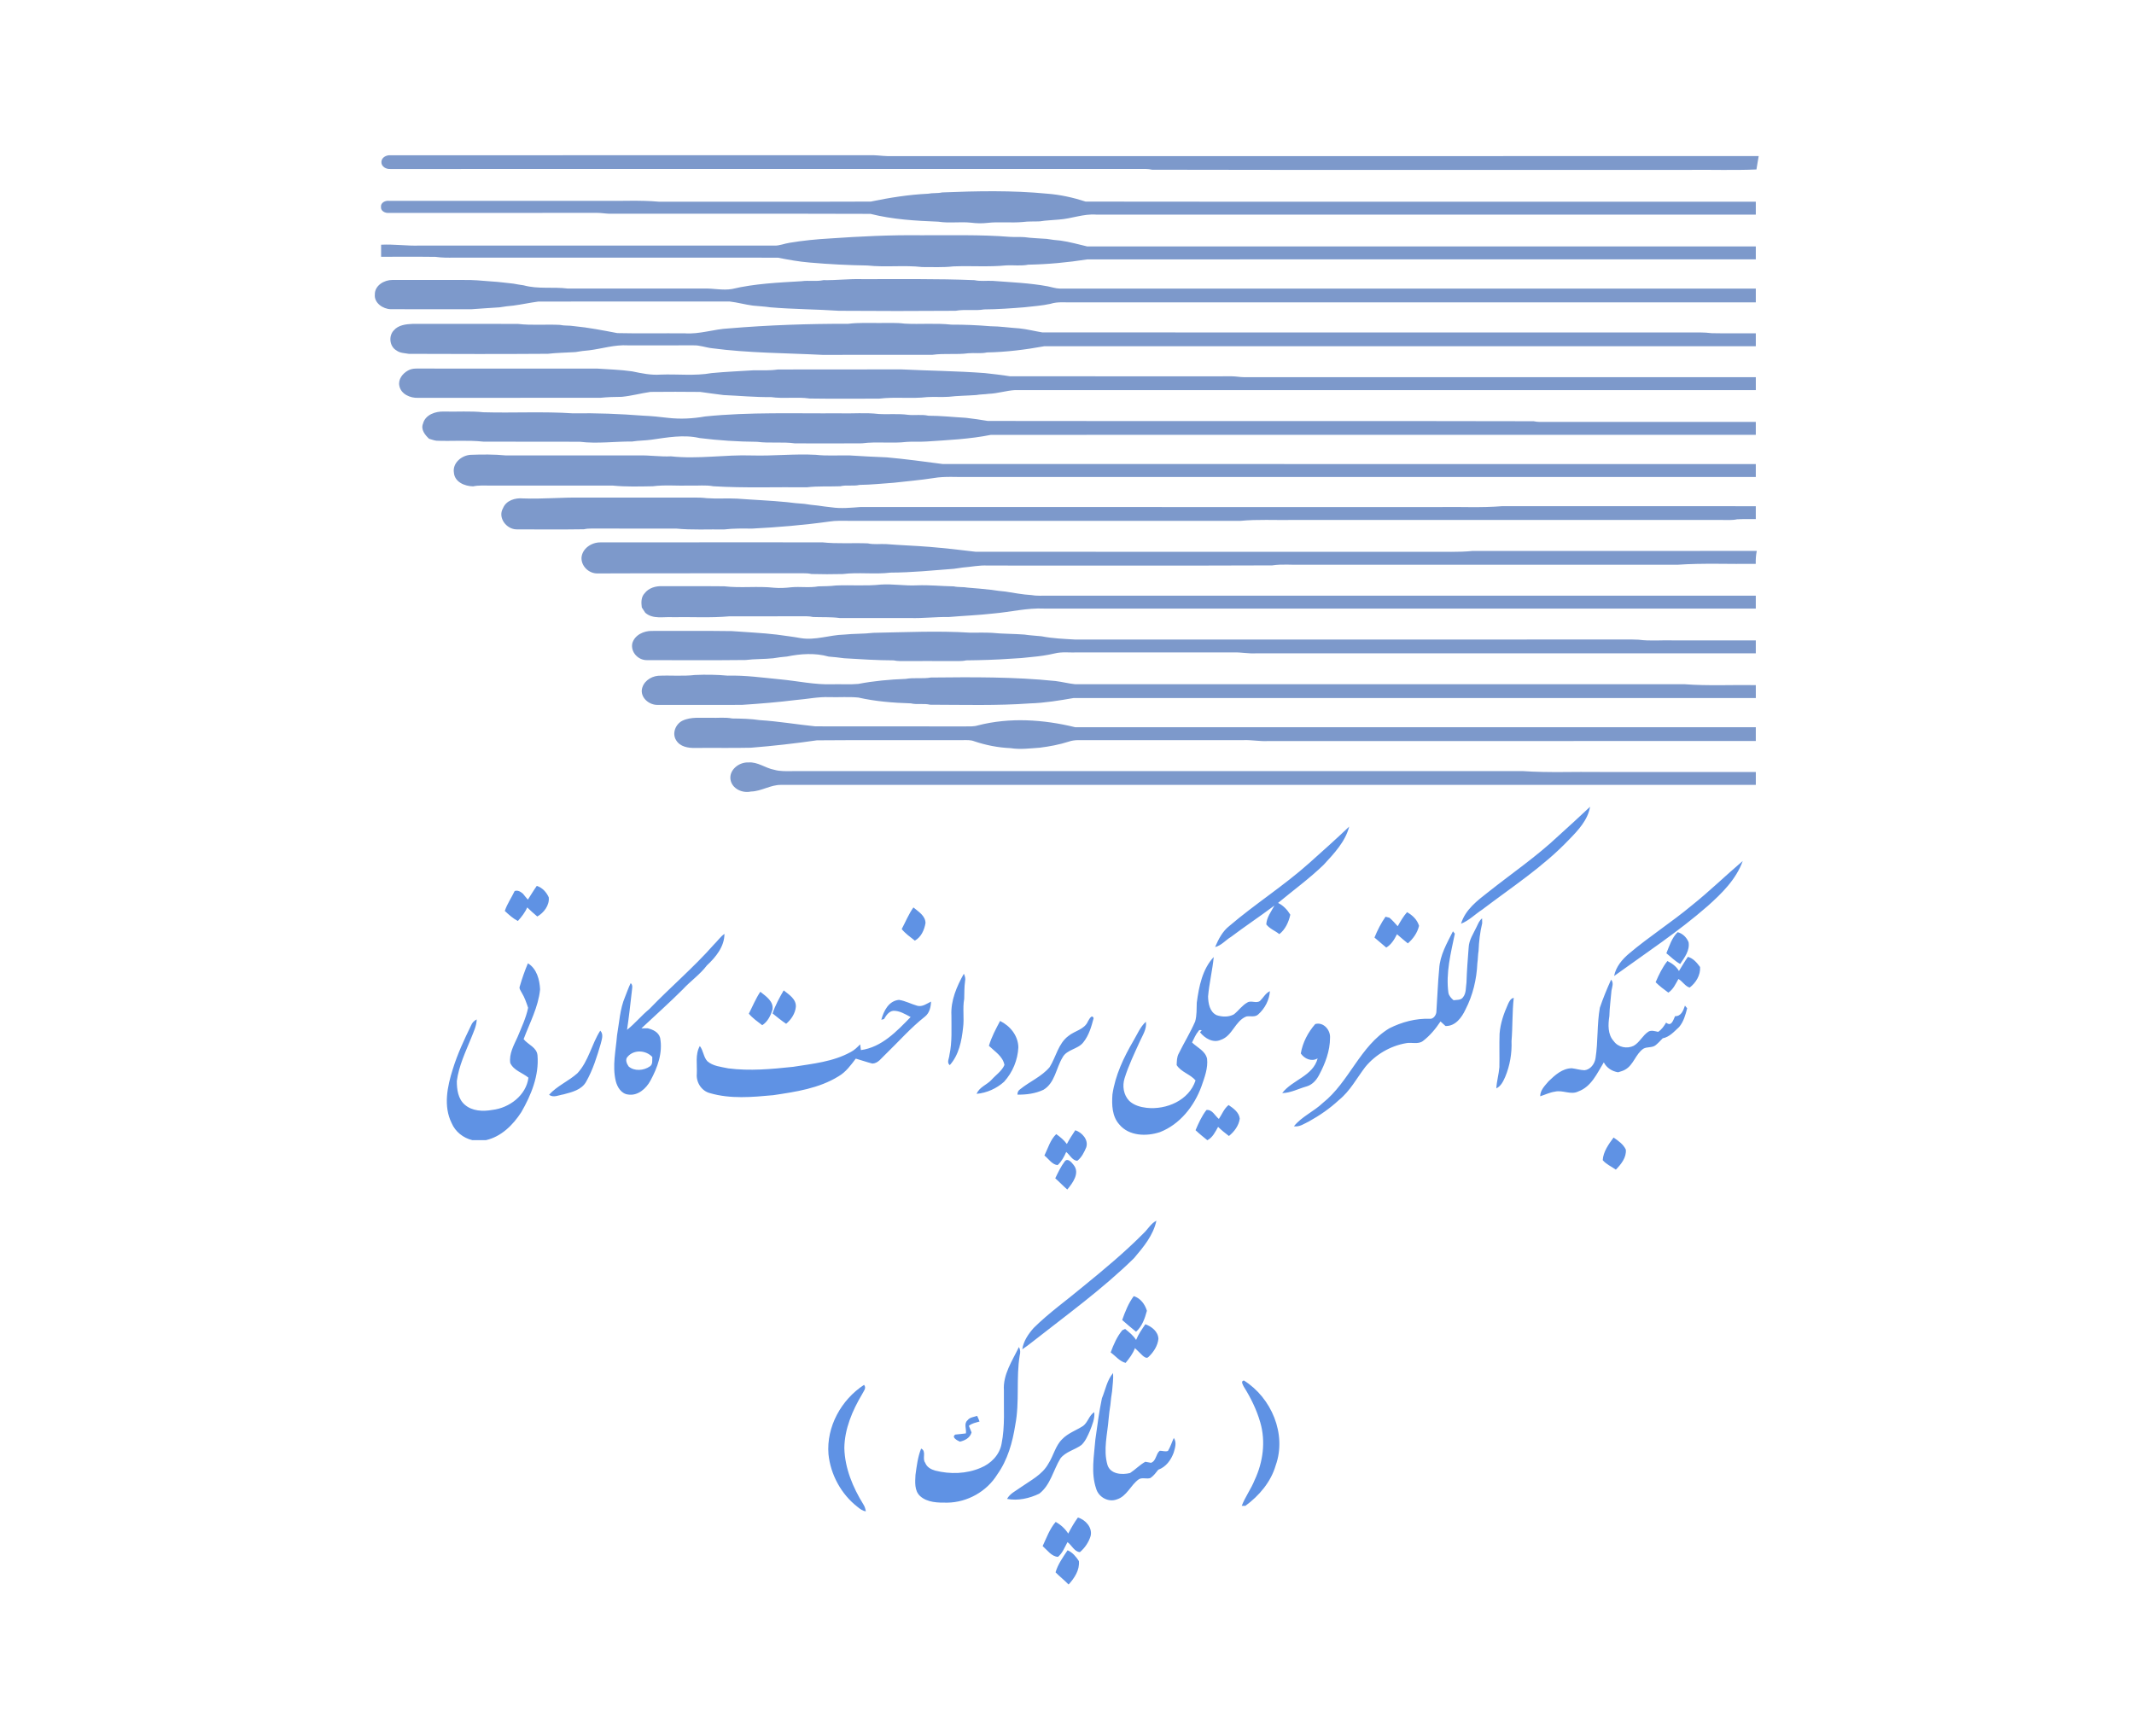 <?xml version="1.0" encoding="UTF-8" standalone="no"?>
<!-- Created with Inkscape (http://www.inkscape.org/) -->

<svg
   version="1.1"
   id="svg2"
   width="1653.333"
   height="1345.333"
   viewBox="0 0 1653.333 1345.333"
   sodipodi:docname="Shaparak-logo.eps"
   xmlns:inkscape="http://www.inkscape.org/namespaces/inkscape"
   xmlns:sodipodi="http://sodipodi.sourceforge.net/DTD/sodipodi-0.dtd"
   xmlns="http://www.w3.org/2000/svg"
   xmlns:svg="http://www.w3.org/2000/svg">
  <defs
     id="defs6" />
  <sodipodi:namedview
     id="namedview4"
     pagecolor="#ffffff"
     bordercolor="#000000"
     borderopacity="0.25"
     inkscape:showpageshadow="2"
     inkscape:pageopacity="0.0"
     inkscape:pagecheckerboard="0"
     inkscape:deskcolor="#d1d1d1" />
  <g
     id="g8"
     inkscape:groupmode="layer"
     inkscape:label="ink_ext_XXXXXX"
     transform="matrix(1.333,0,0,-1.333,0,1345.333)">
    <g
       id="g10"
       transform="scale(0.1)">
      <path
         d="m 2216.7,9150.2 c -0.1,26.8 28.5,41.6 52.4,39.8 927.1,0.1 1854.2,-0.2 2781.3,0.2 36.7,1.8 73.2,-4.3 109.9,-5.3 1687.2,0.4 3374.3,-0.1 5061.5,0.3 -4,-26.1 -9.4,-51.8 -13.1,-77.8 -132.7,-5.7 -265.7,-0.8 -398.4,-2.4 -1038.1,0.6 -2076.1,-1.4 -3114.1,1 -12.1,2.6 -24.2,4 -36.3,4.1 -1463.4,-0.3 -2926.7,0 -4390.1,-0.1 -24.2,-2 -53.5,12.9 -53.1,40.2 M 5476,8974 c 203.1,8.3 407.4,12.4 610.1,-7.3 76.3,-5.8 151.2,-22.4 223.8,-46 1298.3,-1.7 2596.8,-0.2 3895.1,-0.7 0,-25 -0.1,-50 0,-75 -1278.2,-0.1 -2556.4,-0.1 -3834.6,0.1 -73.7,5.4 -143.3,-24.2 -216.4,-28.9 -36.7,-3.7 -73.8,-4.3 -110.1,-10.3 -33.2,-1.7 -66.6,0.7 -99.6,-3.9 -68.6,-6.3 -137.7,2.8 -206.2,-5.2 -31.4,-3.6 -63.1,-2.7 -94.4,1.3 -63.1,6.7 -127.1,-4.2 -189.8,5.8 -132.2,5.1 -265.7,12.9 -394.5,45.4 -506.5,1.8 -1013.1,0 -1519.7,0.9 -23.2,0.9 -46.2,5 -69.5,4.9 -403.2,-0.4 -806.5,0.1 -1209.8,-0.3 -21.1,-1.8 -47.8,9.9 -46.1,34.7 -2.4,25.1 24.5,37.6 45.9,35.6 413.1,-0.2 826.3,0 1239.5,-0.1 109.9,-2 220.2,4.9 329.8,-4.9 410.4,0.3 820.9,-1 1231.4,0.6 109.7,22.8 220.9,40.5 333.1,45.7 27,5.5 55,1.4 82,7.6 m -652.1,-267.6 c 175.2,12.1 350.7,20.7 526.5,18.6 173,-1 346.3,4.6 518.7,-9.3 28.2,-1.6 56.6,0.1 84.9,-1.7 43,-6.1 86.6,-6.6 130,-10.1 26.4,-4.6 53.2,-7.8 80,-9.9 52.5,-7.2 103.6,-22.1 154.8,-33.9 1295.4,-0.3 2590.8,0 3886.2,-0.1 0,-25 -0.1,-50 0,-75 -1295.3,-0.3 -2590.6,0.4 -3885.9,-0.4 C 6205.7,8567 6091,8556 5976.2,8554 c -41.7,-8.4 -84.5,-2 -126.7,-4 -102.7,-10.4 -206.1,-1.7 -309,-6 -59.9,-7 -120.3,-3.3 -180.4,-3.8 -105.7,12 -212.5,-2.4 -318.1,9 -112.1,1.8 -224.1,7.3 -335.9,17.2 -62.4,5.1 -124,16.3 -185.1,28.3 -626.9,0.6 -1253.8,0.1 -1880.7,0.3 -36.6,-0.8 -73.2,-0.5 -109.5,4.4 -105.2,1.5 -210.6,0.1 -315.8,0.6 -0.1,23.3 -0.1,46.7 0,70 75.2,3.9 149.9,-7.7 225.1,-4.9 686.7,-0.1 1373.4,0.1 2060.1,-0.2 30.5,-1.2 58.7,11.9 88.5,16.3 77.8,13 156.5,20.8 235.2,25.2 M 2178.6,8381.3 c -0.5,52.3 55.1,84.2 102,83.9 136.3,-0.2 272.7,-0.2 409.1,-0.1 55.6,1.3 111,-3.9 166.3,-8.5 42.8,-2.3 85.2,-8.6 127.9,-12.8 20,-3.7 40.1,-7.2 60.3,-10 83.8,-23 170.7,-7.7 255.9,-18.6 263.3,-0.2 526.6,-0.3 789.9,0 55,2.2 109.9,-12 164.7,-2.6 132.3,31.5 268.8,37.3 404,45.3 42.2,6 85.4,-2.9 127.3,6.2 74.7,-1.4 149,8.1 223.8,5.9 218.1,-0.6 436.4,3 654.2,-6 34.7,-7.8 70.5,-2.2 105.7,-4.1 106.9,-8.3 214.5,-12.1 320.2,-31.8 23.2,-4.4 45.9,-12.7 69.8,-13 1348.5,-0.1 2696.9,0 4045.3,-0.1 0,-26.7 0,-53.3 0,-80 -1321.7,-0.1 -2643.3,0 -3965,-0.1 -45.1,-1.5 -91.5,5.7 -135.1,-8.6 -49.7,-11 -100.7,-13.9 -151,-19.9 -77.8,-6.2 -155.6,-12 -233.5,-12.4 -55.2,-9.3 -111.5,1.9 -166.4,-8 -225.9,-1.7 -452,-1.7 -677.9,0 -133,9 -266.9,8.8 -400,20.3 -33.3,4.9 -66.9,6.4 -100.2,9.8 -45.3,5.9 -89.5,18.7 -134.7,23.8 -370.9,0 -741.9,0.5 -1112.8,-0.3 -48.3,-6.5 -96.1,-16.9 -144.5,-23.4 -26.7,-2.4 -53.4,-5.4 -79.9,-10.1 -54.5,-3 -108.8,-7.6 -163.3,-11.1 -156.4,0.1 -312.9,-0.4 -469.3,0.2 -45.3,0.7 -98,36.5 -92.8,86.1 m 2752,-170.9 c 59.6,7.6 119.8,3.9 179.8,4.6 49.2,-0.7 98.7,2.8 147.7,-3.7 90.4,-4.9 181.2,4 271.3,-5.8 75.7,0.2 151.5,-3 226.7,-9.3 56.2,-0.2 111.9,-9 167.9,-12.4 45.4,-4.7 89.6,-16.2 134.4,-23.5 1250.4,-0.7 2500.8,-0.1 3751.1,-0.3 46.5,0 93.2,1.7 139.6,-4.2 85.3,-1.9 170.6,-0.1 255.9,-0.8 -0.1,-25 0,-50 0,-75 -1378.5,-0.1 -2757,0.2 -4135.5,-0.1 -109.8,-20 -221.5,-34 -333.4,-36 -35.4,-7.9 -71.7,-1.6 -107.5,-4.7 -69.5,-9.3 -139.8,0.6 -209.3,-9.1 -213.2,-0.5 -426.4,0.3 -639.6,-0.3 -214.1,10.8 -429.2,10.3 -642.3,38.6 -36.2,4 -70.9,18.2 -107.6,16.7 -126.7,-0.2 -253.5,-0.2 -380.2,-0.1 -76.5,4.7 -150.3,-19.4 -225.5,-28.8 -26.8,-2.2 -53.5,-5.4 -79.9,-10.3 -53.4,-3.4 -107.2,-3.8 -160.2,-9.9 -269.3,-1.9 -538.6,-1.4 -807.9,-0.3 -24.6,4.4 -51.5,4 -72.2,20 -39.7,22.7 -46.4,83.1 -15.8,115.7 27,32.4 72.4,37 111.7,38.6 203.6,-0.3 407.2,0.6 610.8,-0.4 80.8,-9.4 162.2,-1.5 243.3,-5.6 27,-5.9 54.9,-2.5 82,-7.2 84.8,-8.1 168.4,-24.6 252,-40.5 130.5,-3 261.3,-0.3 391.9,-1.3 86.8,-6.3 169.9,24.6 256.2,28.6 231.1,19.4 462.6,27.2 694.6,26.8 M 2371.3,7938.7 c 26.8,15.7 58.9,10.7 88.5,11.4 336.7,-0.3 673.5,0 1010.2,-0.1 68,-4.8 136.2,-6.3 203.9,-16.1 54.6,-11.4 109.6,-23.1 165.8,-18.9 98.6,3.8 198.6,-8.7 296.2,8.8 81.4,7.8 163.1,11.2 244.7,16.3 46.4,0.3 93,-2.3 139.1,4.4 240.2,1.4 480.4,-0.1 720.6,0.7 161.2,-7.9 322.7,-9.2 483.8,-21.4 48.4,-5.4 96.7,-10.7 144.8,-18.4 430.5,-0.9 861.2,-0.1 1291.7,-0.3 23,-0.2 45.7,-4.8 68.8,-5.1 991.9,0 1983.7,0 2975.6,0 0,-25 -0.1,-50 0.1,-75 -1435.2,-0.1 -2870.3,-0.1 -4305.4,0 -51.7,-2.9 -101.6,-20 -153.6,-21.7 -24,-3.5 -48.4,-2.8 -72.2,-7.1 -53.3,-4 -107,-3.9 -159.9,-10.2 -41.5,-2.7 -83.1,0.6 -124.6,-1.7 -92.6,-10.8 -186.3,2.3 -278.9,-9 -134.8,-0.2 -269.7,-1.4 -404.4,0.7 -74.5,10.8 -150.6,-2.5 -225.4,8.3 -91.8,-1.2 -183,7.8 -274.7,11.7 -45.5,6.4 -91.2,11.1 -136.6,18.3 -96.2,1.2 -192.5,1 -288.7,0.1 -55.8,-8 -110.4,-23.2 -166.7,-28.6 -41.4,-0.3 -82.8,-1.4 -124,-5.6 -353.2,-0.5 -706.5,0.1 -1059.7,-0.3 -45.2,-2.1 -99.7,21 -109.2,69.6 -8.3,37.6 18.9,72 50.2,89.2 m 87.3,-308.8 c 13.4,52.4 72.9,72.1 121.4,70.3 76.6,-2 153.5,3.9 229.8,-4.1 173.4,-5 347.4,5.3 520.5,-6.3 135.5,2.4 270.9,-3.1 405.8,-13.4 49.5,-2 98.8,-7.1 148,-13 71.2,-8.1 143.5,-4.2 214,8.3 259.6,26.5 521,16.3 781.7,18.3 75.3,-2.5 151.4,5.1 226.3,-3.9 57.3,-3.5 114.9,2.9 172,-4.9 39.2,-4.2 79.2,3.4 118,-5.2 72.9,0 145.3,-8.2 218,-12.2 42.6,-5 85,-11.1 127.2,-18.2 1057.5,-1.9 2115.1,1.1 3172.5,-1.6 11.6,-2.6 23.5,-3.9 35.6,-4.1 418.5,0.2 837.1,0 1255.6,0.1 0,-25 -0.1,-50 0,-75 -1482,-0.3 -2964,0.4 -4446,-0.3 -123.5,-24.8 -250,-30.3 -375.1,-38.7 -37.9,-2.5 -75.9,0.7 -113.7,-2.1 -86.3,-10.3 -173.5,2.8 -259.7,-8.4 -130.2,-1.1 -260.6,-0.6 -390.8,-0.2 -72.8,9.9 -146.4,-0.5 -219.1,9 -111.8,0.9 -223.6,8 -334.6,21.9 -93.2,21.5 -188.8,3.2 -281.9,-9.9 -36.6,-5 -73.7,-4.4 -110.1,-10.3 -101.2,0.8 -202.3,-13.8 -303.3,-1.5 -187,1.3 -374.1,-0.4 -561.1,0.8 -90.4,9.8 -181.5,1.7 -272.2,5.3 -15.1,1.8 -29.3,7.3 -43.7,11.5 -23.4,22.2 -49.2,53.5 -35.1,87.8 m 275.9,-181.2 c 68.6,2.6 137.6,3.1 206,-3.5 256.5,-0.3 513,-0.1 769.5,-0.1 63.5,2.1 126.4,-8.3 190,-5.2 156.7,-17.2 313.3,10.4 470.2,5.1 124,-3.6 247.6,10.5 371.7,3.8 65.7,-7.5 131.9,-2.1 197.9,-3.7 71.3,-5.1 142.7,-7.8 214.1,-11.1 109,-9.7 217.5,-24.6 326,-38.8 1575,-0.4 3150.1,0 4725.1,-0.2 -0.1,-25 0,-50 0,-75 -1525,0 -3050,0 -4575.1,0 -68,-1.9 -136.5,5.2 -203.9,-6.4 -77,-12.1 -154.7,-18.4 -232,-27.3 -66,-4.5 -131.8,-11.7 -197.9,-12.4 -36.9,-8.8 -75.3,1.1 -112.2,-7.9 -64.8,-2.4 -129.8,1.5 -194.4,-6 -181.2,2 -362.7,-5.1 -543.5,6 -44.9,8.4 -90.8,2.2 -136.1,4 -71.9,-2.4 -144.5,5.1 -215.9,-4 -77.8,-1.3 -155.8,-3.8 -233.3,4 -236.8,0.1 -473.7,0 -710.5,0 -33.5,-0.3 -67.3,2.5 -100.3,-4.5 -48.2,0.6 -106.9,24.3 -111.7,79.1 -9.2,56 44.1,100.7 96.3,104.1 m 189,-310.4 c 18.3,45.7 70.9,61.1 116.2,57 113.6,-4.4 226.7,6.9 340.3,4.7 193.5,0 386.9,0 580.3,0 49.2,-0.9 98.5,2.8 147.5,-3.3 58.6,-4.4 117.4,0.6 176.1,-2.7 96.4,-7.2 193.6,-10.9 290.1,-20.4 33.1,-4.8 66.6,-7.3 100,-9.8 26.4,-4.5 53.1,-7.4 79.9,-10.1 26.4,-4.3 53.2,-7.2 79.9,-10.3 55,-8.1 110.8,-2.2 165.9,1.7 1123.3,-0.1 2246.6,-0.1 3370,-0.1 119.9,2.1 240.3,-4.9 360,5.1 491.8,-0.2 983.5,0 1475.3,-0.1 0,-25 -0.1,-50 0,-75 -36.4,-0.3 -72.7,0.9 -108.9,-1.1 -28.3,-6.3 -57.4,-3.6 -86,-3.9 -833.6,0.1 -1667.1,0 -2500.6,0 -99.9,-1.6 -200.2,4.3 -299.8,-5.1 -760,0.1 -1520,0 -2280,0.1 -36.3,-0.1 -72.8,1.7 -108.8,-4.1 -149.5,-20.8 -300.1,-33.4 -450.8,-41.1 -53.5,0.5 -107,1.6 -160.2,-4.8 -93.4,1.4 -187.1,-4.1 -280.2,5 -163.4,0.2 -326.9,-0.4 -490.3,0.2 -15.3,0.2 -30.6,-0.8 -45.5,-4.2 -130.5,-2 -261.2,-1 -391.8,-0.6 -58.8,0.6 -110.4,68.1 -78.6,122.9 m 456.3,-287.6 c 4,53.6 58.7,89.6 109.5,89 430.1,0.7 860.2,0.1 1290.2,0.3 87.9,-9.4 176.3,-2.3 264.5,-6 34.7,-7.8 70.5,-2.3 105.7,-4.1 84.6,-6.9 169.5,-9.3 254.1,-16.3 89,-7.5 177.7,-17.4 266.3,-28.3 879.9,-0.7 1759.8,-0.1 2639.7,-0.3 83.3,1.2 166.9,-3.5 249.9,5 550.3,0.1 1100.7,-0.1 1651,0.1 -5.2,-24.7 -6.6,-49.9 -6,-75.1 -151.6,-2.4 -303.6,5.2 -454.8,-5.2 -726.6,0.4 -1453.1,0.1 -2179.7,0.2 -58.7,-2.3 -118.1,5 -176.2,-4 -551.3,-2.3 -1102.6,-0.6 -1653.9,-0.9 -48.5,2.7 -96.1,-8 -144.2,-11.5 -17.3,-2.6 -34.6,-4.5 -51.8,-7.4 -122.5,-9.3 -245,-21.8 -367.9,-22.2 -92,-11.3 -185.6,3.2 -277.7,-8.2 -60.8,-1.6 -121.7,-1.4 -182.4,0.2 -15.1,3.5 -30.6,4.4 -46,4.2 -399.6,-1 -799.3,1 -1198.9,-1 -49,0 -92.9,41.9 -91.4,91.5 m 366.7,-207 c 24.1,31.8 65.3,43.1 103.6,41.5 119.8,-0.8 239.7,0.7 359.5,-0.7 96.4,-11.5 194,2.3 290.4,-8.5 33.2,-2.9 66.5,-0.9 99.5,2.9 52,4.9 104.9,-4.4 156.5,5.2 34.2,0.9 68.5,0.8 102.5,5.1 87.2,3.8 174.9,-4.1 261.8,5.4 70,4.5 139.5,-8.2 209.5,-4.6 71.5,3 142.6,-4.8 214.1,-6 26.9,-6.1 55,-2.2 82.1,-7.4 46.1,-3.4 92,-7.8 137.9,-12.9 26.5,-4.3 53.3,-7.4 80.1,-9.9 49.9,-7.6 99.5,-17.4 150,-20.3 31.6,-5.8 63.9,-3.1 95.9,-3.5 1371.7,0 2743.4,0 4115.1,0 0,-25 -0.1,-50 0,-75 -1378.3,-0.1 -2756.7,0 -4135.1,0 -99.6,4.7 -197.1,-20.2 -295.8,-28.6 -86.5,-9.9 -173.8,-13.2 -260.2,-20.5 -74.8,1.4 -149,-8.1 -223.7,-5.9 -136.6,0.2 -273.2,-0.3 -409.8,0.1 -51.3,6.8 -102.9,3.9 -154.4,5.9 -24.9,5.8 -50.6,4 -75.8,4.1 -136.8,-0.3 -273.5,0.1 -410.2,-0.1 -109.8,-9.9 -220.3,-3 -330.4,-5 -53.5,3.1 -114.6,-13.3 -159.1,25.6 -6.5,10.5 -13.2,20.8 -20.2,30.9 -3.8,28.2 -4.7,60.1 16.2,82.2 M 3675,6353.1 c 13.9,48.5 67.1,73 114.5,71.9 154.8,-0.6 309.6,1.4 464.4,-1 86.5,-6.7 173.7,-10 260.1,-20.3 46.7,-6.8 93.7,-12 140.1,-20.5 84.8,-14 167.4,18.3 251.9,20.5 56.5,5.9 113.7,3.6 170,10.3 187.8,3.4 376,12.7 563.7,0.8 41.4,-0.1 82.9,1.3 124.3,-0.8 62.9,-6.4 126.6,-5.2 189.9,-10.1 33.1,-5.2 66.8,-6.5 100.2,-10.1 64.5,-12.6 130,-15.1 195.6,-18.9 1066.8,0.3 2133.6,0 3200.5,0.2 24.5,0.1 49.1,0.3 73.7,-1.1 68,-9.1 137.3,-1.6 205.9,-4 158.4,0 316.8,0 475.2,0 0,-25 -0.1,-49.9 0,-75 -968.3,-0.2 -1936.6,0.2 -2904.9,-0.2 -43.7,-2.6 -86.8,6.8 -130.4,5.4 -303.2,-0.5 -606.4,0 -909.5,-0.2 -43.2,-1.6 -87.3,4.8 -129.7,-5.7 -44.2,-10.6 -89.3,-16.8 -134.5,-20.9 -39.8,-5 -79.8,-7.9 -119.8,-9.8 -86.4,-6.3 -173.3,-8.7 -260,-9.7 -15.1,-3.3 -30.6,-4.2 -45.9,-4.2 -113.4,0.6 -226.8,0.3 -340.1,0.2 -12.4,0.1 -24.5,1.5 -36.4,4 -96.1,0.3 -191.8,6.5 -287.6,12.3 -29.9,4.6 -60.1,6.8 -90.2,9.7 -79.1,22.3 -162.4,16.5 -242,0.3 -26.7,-2.4 -53.4,-5.4 -79.9,-10.1 -53.3,-5.7 -107.2,-3.4 -160.2,-10.1 -190.8,-2.2 -381.8,-0.8 -572.7,-0.8 -51.2,-1.5 -96.9,46 -86.2,97.9 m 150.1,-188.8 c 71.2,3.7 142.9,-3.8 213.9,4.6 63.6,2.8 127.4,2.1 190.8,-3.9 101.8,2.8 203,-11.7 304.2,-21.4 101.9,-9.5 202.9,-32.5 305.6,-28.6 49.4,1.2 99.1,-2.5 148.5,2 90.9,17.3 183.3,25.8 275.8,29.2 48.4,8.7 98.1,-0.5 146.7,7.9 241.4,2.5 483.1,4.5 723.6,-20.3 38.6,-4.6 76.5,-14.7 115.2,-18.7 1180.3,-0.1 2360.6,-0.2 3541,0.1 137.8,-10.4 276.4,-3 414.6,-5.2 0,-25 -0.1,-49.9 0.1,-75 -1321.7,-0.2 -2643.4,0.1 -3965.1,-0.1 -83.9,-14.5 -168.5,-28.7 -253.9,-31.2 -192.7,-14 -386.7,-8.1 -580,-7.7 -36.9,9 -75.4,-0.9 -112.2,7.9 -102.3,3.1 -205,11.2 -304.9,33.8 -56,5.4 -112.4,0.8 -168.5,2.4 -65.4,2.7 -129.6,-11.6 -194.4,-16.6 -104.8,-13.1 -210,-21.5 -315.3,-28.5 -163.6,-0.1 -327.1,0 -490.7,-0.1 -45.2,0.1 -92.7,37.1 -90.1,85 4.9,47.9 49.7,80.3 95.1,84.4 m 140.7,-261.5 c 51,24.7 109.7,15.5 164.5,17.2 41.9,-1.6 84.4,4.2 125.8,-4 53.4,-0.6 106.9,-1.7 159.8,-9.6 108.3,-6.6 215.3,-25.3 323.1,-36.1 290.2,-0.8 580.5,0.1 870.7,-0.4 24.8,0.1 50.3,-1.5 74.5,6 185,47.5 380.6,34.4 564.6,-10.6 1318.7,-0.6 2637.5,0 3956.2,-0.3 0,-26.6 0,-53.3 0,-80 -945,-0.2 -1890,0.1 -2835.1,-0.2 -46.8,-2.7 -93.1,7 -139.8,5.4 -303.4,-0.4 -606.8,-0.1 -910.2,-0.2 -36.1,-0.6 -73.4,3.9 -108.1,-8.5 -54.5,-17.6 -111.1,-28 -167.8,-35.3 -56.5,-3.8 -113.7,-11.7 -170.1,-2.7 -72.3,3.1 -143.9,17 -212.4,40.3 -19.8,7.8 -41.1,6.4 -61.8,6.4 -284,-1.1 -568.1,1.3 -852.1,-1.2 -127.5,-18.3 -255.5,-32.9 -383.7,-43 -108,-2.5 -216,-0.1 -323.9,-1.3 -40.1,-1 -87.6,7.1 -109.9,44.5 -25.5,39.2 -4.2,93.4 35.7,113.6 m 279.7,-340.7 c -7.5,56.6 51.2,101 104.1,98.3 54.4,4.6 98.4,-32.9 149.9,-42.5 35.9,-10.4 73.4,-7.9 110.4,-7.9 1413.2,0.1 2826.4,-0.2 4239.7,0.2 149.8,-10.3 300.3,-2.9 450.5,-5.2 301.6,0 603.3,0.1 905,0 -0.2,-25 -0.1,-50 -0.1,-75 -1888.4,0 -3776.8,0 -5665.3,0 -61.1,1 -114.2,-37.4 -175.2,-38.6 -50.1,-11.4 -111,16.4 -119,70.7"
         style="fill:#7d99cb;fill-opacity:1;fill-rule:nonzero;stroke:none"
         id="path12" />
      <path
         d="m 9056.6,5232.6 c 62.3,56.1 124,112.8 185.1,170.3 -13.1,-77.6 -70.1,-137.7 -123.1,-191.8 -149.6,-157.2 -332.7,-275.9 -504.5,-406.6 -41.2,-26.5 -76,-63.5 -122.4,-81.3 25.1,82.5 95.6,135 160.4,185.6 135.3,107.3 278.6,205.1 404.5,323.8 M 7608.1,5074.5 c 78.6,70.2 157.4,140.4 233.6,213.1 -22.5,-88 -87.9,-156.1 -147.7,-221.3 -83,-80.5 -177,-148.6 -265.8,-222.4 30.3,-14.6 53.9,-39.8 71.2,-68.4 -9.3,-42.4 -28.7,-85.6 -63.7,-112.9 -24.6,19.6 -56.5,31.3 -75.9,56.5 1.8,40.7 28.8,75.1 47.5,109.8 -83.1,-62.6 -169.8,-120 -252.9,-182.6 -31.3,-18.9 -55.7,-49.9 -92.1,-59 19.5,45.8 43.3,92.3 83.6,123.4 149.1,127.4 315.8,233 462.2,363.8 m 2520.9,13.2 c -38.4,-106.9 -121.6,-188.6 -204.6,-262.6 -170.5,-148.9 -359.9,-273.6 -543,-406 10.3,54 47.6,97.8 88.7,132 116.3,98.1 244.9,180.2 361.8,277.6 102.9,81.9 196.9,174 297.1,259 M 3068.1,4863.1 c 17.3,26.6 33.4,54 51.8,79.9 31.8,-9.7 56.1,-36.7 69.5,-66.4 5.3,-45.7 -28.4,-90.3 -66.6,-111.6 -20,17 -39.8,34.3 -58.5,52.8 -12.8,-29.6 -32.9,-55 -54.3,-78.9 -28.7,14.8 -52.7,36.6 -76,58.5 13.7,41.2 38.9,76.8 57.3,115.8 19.1,6 34.3,-3.8 48.4,-15.8 9,-11.8 18.6,-23 28.4,-34.3 m 2172.8,-171.2 c 22.4,42.1 40.2,86.8 68,125.8 28.8,-24.3 70.2,-48.3 70.3,-91 -7,-40 -24.8,-81.2 -61.9,-102 -26.6,21.1 -54.8,40.7 -76.4,67.2 m 2882.8,16.5 c 16.1,28.6 32.6,57.1 54.3,81.8 31.5,-17.6 59.1,-43.8 69.7,-79.3 -9.5,-40.5 -34.1,-75.2 -65.1,-102.2 -21.4,17.4 -42.6,35.1 -63.1,53.3 -15,-30 -32.8,-59.9 -62.4,-77.6 -22.9,19.4 -46,38.5 -68.5,58.2 17.3,42.4 38,83.5 64.2,121.1 5.7,-1.5 17.2,-4.3 22.9,-5.8 17.5,-15 32.7,-32.2 48,-49.5 m 458.7,-3.3 c 8.7,17.5 15.5,36.9 31.7,49 0.1,-6.9 0.4,-20.9 0.6,-27.9 -12.7,-52.5 -18.8,-106.3 -21,-160.2 -4.2,-23.8 -3.4,-48.1 -7.1,-72.1 -4.1,-93.4 -25.9,-186.2 -69,-269.5 -21.6,-46.5 -58.8,-97.8 -116.1,-96 -9.8,8.9 -19.4,17.8 -29,26.6 -28.5,-42.9 -61.8,-83.3 -103.1,-114.5 -28.3,-20 -65,-5.6 -96.8,-11.8 -91.8,-15.9 -177.5,-65.9 -236.8,-137.6 -50,-65.3 -89,-141 -154.1,-193.2 -52.1,-48.6 -111.3,-89.3 -173.5,-123.9 -27.9,-13.1 -55.1,-34 -87.8,-28.3 46,56.8 115.9,85.8 168.2,135.7 153.5,122.1 215.5,330.5 386.4,433.7 72.7,36.5 153.9,58.5 235.7,55.2 20.2,-1.5 35.3,20.2 37.6,38.3 5.9,84.1 8.3,168.3 16.4,252.2 4.4,78.9 45.1,149.1 80,218 2.7,-3.4 8.2,-10.2 11,-13.6 -23.2,-113.1 -53.4,-228.4 -37.2,-344.6 3.6,-17.7 16.6,-30.8 29.8,-42.3 18.6,2.8 42.3,-0.8 54.8,17 19.7,24.3 15.8,57.8 20.3,86.8 2.1,67.5 7.4,134.7 12.6,202 1.7,44.8 28.2,81.8 46.4,121 m 1102.8,-153.9 c 17.1,42.3 32.2,91.1 65.6,122.6 28.8,-7.1 52.3,-30.6 63.4,-57.9 8.5,-47.9 -23.5,-89.4 -48.6,-126.9 -30.1,16.2 -53.8,41.3 -80.4,62.2 m -5536.6,50 c 21.2,20.4 37.8,45.6 62,62.9 0.1,-73.9 -50.2,-135.3 -101.7,-183.2 -40.2,-53.2 -95.6,-91.1 -140.5,-139.8 -77.8,-77.8 -160.1,-150.9 -240.3,-226.2 9,0.1 27.2,0.3 36.2,0.4 30.3,-7.3 63.8,-22.6 72.5,-55.6 16.6,-86.6 -15.4,-173.8 -56.4,-249 -25,-46.3 -73.4,-89.6 -129.6,-80.6 -39.7,4.3 -63.4,43.3 -72,78.8 -20.8,87.4 0.4,177.2 7.5,265.1 13.1,75 16.6,153.2 46.8,224.2 10.7,26.5 19.9,53.8 32.6,79.5 14.6,-12.2 7.6,-31.2 6.7,-47 -8.6,-74.9 -16.7,-150 -27.9,-224.5 46.2,36.5 83.3,83.1 129.1,120.3 122.5,127.4 257.9,242 375,374.7 M 3649,3951.1 c -17.6,-16.2 -6.7,-41.5 4.8,-57.8 33.1,-29 88.1,-24.1 122.6,-0.1 19.3,11.8 13.5,36.5 14.8,55.3 -36.7,39.5 -105.4,44.2 -142.2,2.6 M 6955.8,4264 c 12.4,93.3 32.4,194.9 98.6,265.5 -7.4,-76.8 -26.3,-152.2 -32.9,-229.2 0.9,-40.1 9.2,-90 50,-108.9 32.1,-10.8 70,-11.9 100.3,4.9 27.4,21.6 47.4,52.2 78.5,69.1 22.8,13.8 52.5,-8.4 73.9,9.7 18.9,18.7 31.5,44.2 56.7,55.9 -3.5,-51.5 -29,-100.1 -67.1,-134.5 -18.7,-18.8 -46.7,-8.5 -69.8,-12.6 -66,-26 -80.2,-113.2 -148.5,-135.9 -45.3,-20.3 -93.2,9.1 -121.1,44.3 l 10.4,10.5 c -6.7,2.5 -14.5,4.5 -18.5,-3.2 -16.7,-19.8 -26.6,-44 -38,-67 30.7,-29.4 77.3,-48.9 87.4,-94.3 6.2,-55.6 -14.9,-109.2 -32.7,-160.8 -42,-114.9 -125.2,-221.1 -241.8,-266.1 -78,-25.7 -179.3,-23.2 -235.5,44.6 -42.5,47.1 -44.3,114.5 -40.1,174.3 16.2,112 65.6,215.7 122.2,312.6 22.5,37.8 39.1,80.3 72.3,110.4 6.4,-42.4 -19.2,-78.3 -35.5,-115.1 -31.8,-70 -65.4,-139.7 -88.3,-213.2 -14.2,-45 -6.4,-97 26.9,-131.7 27.1,-25.6 64.7,-36.3 101.1,-40.5 114.5,-12.6 246.6,43.3 284.4,159.5 -31.3,36.5 -83,47.6 -109.8,88.9 1,22.9 0.8,46.7 12.1,67.3 30.8,62.5 67.6,122.1 95.4,186.1 10.1,35.6 8.1,72.9 9.4,109.4 m 2802.5,184.3 c 17.2,27.4 33.3,55.6 52,82.2 31.3,-8.7 52.2,-34 70.7,-59.1 3.5,-46.8 -24.2,-92.1 -60.4,-119.5 -26.4,7.2 -41.2,36.5 -65.4,49.8 -16.2,-28.6 -30,-60.3 -58.5,-79.2 -25.8,18.7 -51.3,37.9 -73.9,60.4 18.4,43.2 39.1,86.2 68.3,123.2 27,-13 51.9,-31.3 67.2,-57.8 m -6737.1,-88.9 c 13.2,45.3 28.7,90.1 47.1,133.5 51.4,-30.8 68.3,-95.7 70.8,-151.9 -10.2,-102.2 -60.2,-194 -95.7,-288.9 25.5,-32.6 76.9,-47.4 80.7,-94.6 9.6,-117 -36.9,-230.7 -94.3,-330.2 -48.1,-74.2 -116.3,-142.3 -205.4,-162.4 -26.4,0.1 -52.7,0.2 -79,-0.1 -52.8,12.5 -99.1,49 -120.4,99.3 -48.9,98.8 -25.1,212.7 6.5,312.8 27.2,88.4 66.4,172.3 106.7,255.3 6.1,15.5 17.8,27.3 32.6,34.6 -0.9,-38.6 -18.8,-73.5 -32.4,-108.7 -33,-81 -71.5,-161.7 -83.2,-249.2 -0.2,-48.5 6.9,-104.1 46,-137.8 43.4,-38.2 106.3,-40.1 160.6,-30.4 98.5,11.4 196.7,84.8 209.6,187.4 -34.8,29 -85.2,41.2 -105.7,85.2 -7.7,53.9 20.7,103.1 42.1,150.4 22.9,56 49.6,110.9 61.7,170.6 -10.1,30.3 -20.5,60.8 -37.4,88.2 -5.6,11.5 -16.6,23.3 -10.9,36.9 m 2508.6,-169.6 c -4.8,86.4 31,168.7 72.2,242.5 6.7,-13.4 10.4,-27.9 7.2,-43.1 -5.1,-34.1 -3.9,-68.7 -5.1,-103.1 -10.3,-55.3 1,-112.1 -6.6,-167.7 -8.1,-76.6 -24.3,-158.4 -77.3,-217.5 -19.4,15.6 -2.9,39.7 -2,59.1 16.5,75.6 11.2,153.1 11.6,229.8 m 3834.1,208 c 16.6,-18.5 6,-42.4 2.2,-63.7 -3.8,-49.3 -11.2,-98.4 -12.3,-148 -7.6,-49 -10.4,-106.5 25.6,-145.8 25.5,-36.1 77,-46 115.9,-26.9 35.2,20.1 51.9,60.9 86,82.5 17.4,9.6 37.9,1.9 56.2,-1.5 20.3,13.2 33.8,33.4 46.2,53.7 31.5,-26 41.3,15.6 52,37.3 36.1,-0.5 47.7,32.9 57.5,61.4 3.2,-3.8 9.6,-11.5 12.8,-15.4 -9.6,-38.2 -20.7,-78 -46.6,-108.7 -28.6,-26.3 -55.6,-58.1 -95.6,-65.9 -13.2,-13.4 -25.8,-27.6 -40.4,-39.5 -20.5,-17.1 -50,-8.1 -72.1,-21.1 -45.5,-31.3 -56.8,-94.8 -106.2,-121.7 -12.5,-7.6 -27.1,-10.4 -40.5,-15.2 -35.2,5.7 -66.5,25.7 -83.1,57.8 -39.2,-63.7 -71.9,-141.4 -148,-169 -44,-22.2 -90.6,9.7 -135.8,-1.3 -30.1,-4.1 -57.3,-18 -85.9,-26.9 -0.1,35.8 27.6,61.9 49,87.4 37,35.8 80,74.9 134.6,75.5 24.6,-2.9 48.9,-10.8 74,-11.6 35.3,3.9 59.5,37.6 64.2,70.9 15,96.8 7.9,195.8 24.9,292.3 18.8,55.5 41.3,109.9 65.4,163.4 m -4809,-62.3 c 30.8,-24.5 73.8,-50.8 70.7,-96 -3.8,-38.7 -27.1,-73.6 -56.4,-98.3 -27.6,18.5 -53.1,39.6 -79,60.3 15.8,47.2 39.8,91.1 64.7,134 m -135.8,-8 c 32.7,-26.4 80.2,-56.8 70.2,-105.9 -10.7,-33.9 -28.1,-68.9 -59.1,-88.5 -27.2,20.9 -55.7,40.6 -77.9,67 22,42.6 39.9,87.4 66.8,127.4 m 4345.8,-71.6 c 7.1,15.2 14.9,32.6 33.2,36.2 -9.2,-83.7 -6,-167.9 -12.9,-251.7 2.8,-71.1 -9.5,-142.9 -37.1,-208.5 -11.5,-25.5 -24.3,-53.4 -51.2,-65.9 2.1,41.6 14.5,81.7 17.7,123 1.5,65 -1.2,130.1 1.2,195 4.5,60.1 24.6,117.3 49.1,171.9 m -3539.8,24.4 c 37.4,-5.7 70.8,-24.4 107,-34.4 29.2,-7.2 54.5,12.5 79.3,24.5 -1.2,-31.6 -8.8,-65.8 -34.7,-86.7 -83.8,-65.8 -153.9,-146.5 -230.4,-220.3 -22.7,-20.4 -42.2,-52.3 -75.9,-53.3 -32.5,8.2 -64.2,19.6 -96.4,28.7 -28.8,-38 -57.8,-78 -99.8,-102.5 -113.9,-70.8 -249.7,-90.5 -379.9,-110 -122,-11.3 -248.4,-23 -367.7,11.9 -49,12.3 -81,62.4 -76.7,111.9 3,54.1 -10.4,112.4 17.6,162 20.7,-26.2 20.9,-63.5 43.6,-88.3 33.4,-29.3 80.4,-32.7 122.2,-41.7 124.9,-15.9 251.5,-4.3 376.2,9 113.6,18.1 232.4,29.2 334.9,86 21.4,10.8 38.4,27.9 55.1,44.8 1,-8.4 3.2,-25.1 4.2,-33.5 120.9,16.4 208.3,109.3 289.1,192.2 -31.6,16.4 -63.5,37.1 -100.4,36.2 -26.6,-2.8 -42.1,-27.5 -54.5,-48.3 -3.9,-0.9 -11.7,-2.7 -15.6,-3.6 14.1,51.4 42.8,109.7 102.8,115.4 m 1098.3,-124.6 c 6.1,10 23,44.6 32.9,17.9 -12.8,-48.5 -27.2,-99.2 -59.1,-139.1 -31.2,-42.2 -96.8,-41.1 -121.9,-89.6 -37.4,-61.6 -43.6,-147.2 -110.5,-187.2 -46.8,-22.2 -99.9,-29.1 -151.2,-28.2 -0.4,13.8 5.1,24.4 16.4,31.9 55.3,44.8 124.3,72.8 170.8,128.1 37.2,59.3 49.9,137 108.9,180.9 36.6,30.4 93.4,37.2 113.7,85.3 m -575.6,-142.5 c 14.7,50.7 40.3,98 64.9,144.6 59,-29.2 104.6,-85.2 106.2,-153.1 -3.6,-74.1 -33.1,-145.6 -83.1,-200.5 -44,-39.5 -100.5,-64.7 -159.4,-70.2 15.1,39.5 60.2,52.5 87.1,82.3 25.1,28 59.2,50.1 74.5,85.5 -8.9,50.1 -56.2,78.6 -90.2,111.4 m 1896.7,126.6 c 47.6,13.7 88.8,-34.8 85.9,-79.6 0.1,-76.9 -28.5,-151.1 -64.4,-218 -15.6,-29.9 -40.4,-56.8 -74,-65.6 -46.4,-13.1 -90.6,-37.5 -139.7,-38.1 58.8,77.2 179.2,98.4 206.1,201.7 -35.4,-20.8 -76.5,-2.7 -97.9,28.5 10.5,63.4 41.9,123 84,171.1 M 3356.1,3854 c 65.1,70.2 82.2,168.7 132.6,247.4 21.1,-20.9 8.6,-51.5 2.9,-76 -22.2,-75.5 -45.6,-151.7 -84.7,-220.5 -26.4,-47.9 -83.5,-61.1 -132.2,-74 -26.9,-4 -59,-21.6 -83.3,-1.8 46.8,51.7 113.2,78.7 164.7,124.9 m 3728.2,-265.6 c 18.3,27.3 30.1,59.7 56.5,80.7 28,-19.2 61,-42.4 64.9,-79.1 -5.6,-40.7 -31.8,-75.6 -63,-100.9 -22,16.6 -43.4,33.8 -63,53 -16.3,-28.9 -31.4,-61.6 -62.4,-77.6 -23.3,19 -46.9,37.6 -68.6,58.3 17.4,40.8 35.9,82.1 63.3,117.4 34.1,4.5 49.4,-34 72.3,-51.8 m -883.6,-145.9 c 14.7,27.7 31.5,54.2 49.1,80.1 39.3,-12.9 77.7,-55.5 63.8,-99 -12.2,-28.9 -26.7,-59 -52.2,-78.6 -28.6,1.3 -43.4,34.5 -64.4,51.2 -12.3,-27.8 -27,-55.6 -49.9,-76.3 -32.6,2.8 -52.3,36.8 -76.8,55.7 20.8,42.2 34,91.1 68.7,124.5 22.9,-16.4 45.1,-34.3 61.7,-57.6 m 3114.6,-93.8 c 2.9,48.9 34.4,92.9 63,131.5 27.3,-18.5 57,-39.3 71.2,-70.1 4.5,-46 -27.6,-85.6 -58,-116.6 -25.5,18.3 -55.9,30.9 -76.2,55.2 m -3126.4,-6.5 c 17.2,21.3 40.2,-7.5 51.2,-21.5 38,-46.9 -5.6,-105.1 -36.9,-142.7 -24.2,20.8 -45.9,44.2 -69.9,65.1 16.3,34.1 32.6,68.9 55.6,99.1 m 457.8,-418.4 c 25.5,23.8 42.4,56.9 74.5,72.9 -18,-85 -75.4,-153.3 -130.2,-217.9 -182.7,-179.1 -390.8,-329.5 -591.6,-487.3 -18.7,-15 -37.9,-29.3 -57.9,-42.5 7.1,48 35.2,89 66.6,124.5 88.9,88.1 191.6,160.5 287.3,240.8 121.1,98.6 241.3,198.6 351.3,309.5 m -57.1,-365.4 c 39,-12.1 65,-47.3 76.4,-85.2 -11.8,-44.2 -27.8,-90.7 -63.1,-121.9 -27.6,21.9 -54.1,45.1 -80.6,68.2 17.3,48.5 36.3,97.4 67.3,138.9 m 67.4,-163.5 c 36.7,-13.5 74.3,-42.3 75.9,-84.9 -4.2,-40.7 -28.3,-77.5 -57.4,-105 -10.8,-12.2 -25.8,0.2 -34.5,7.7 -15.4,14.1 -29.3,29.4 -44.5,43.5 -11.7,-32.4 -32.8,-59.6 -54.3,-86 -35.4,9.4 -58.3,40.3 -86.8,60.9 16.7,45.5 36.6,91.6 67.7,129.1 4.1,1.8 12.3,5.5 16.4,7.3 23.4,-19 47.6,-37.9 63.6,-64 13.3,33.1 34,62.2 53.9,91.4 M 5834.8,2010 c -6.4,92.5 49,172.6 87.3,252.5 8.6,-15.1 9.2,-31.9 4.6,-48.6 -21.8,-134.1 0.2,-270.8 -25.8,-404.4 -16,-101.6 -44.2,-203.4 -104.8,-288.1 -60.9,-98.9 -174.2,-162.2 -290.2,-163.6 -54,-0.4 -116.1,-0.1 -158.5,38.5 -33.5,31.6 -28.7,81.5 -26.5,123.2 7.2,51.6 13.3,103.9 32.8,152.6 32.8,-14.9 4.5,-57.6 23.7,-82.4 9.3,-25.4 33.4,-38.6 58.2,-45.6 86.6,-21.9 181,-19.5 263.7,15.9 59.6,24 110.7,75.6 122,140.3 20.6,102 11.9,206.5 13.5,309.7 m 569.6,-45.9 c 20.6,49.2 29.4,105.8 65,147 2.4,-35.2 -3.2,-70.1 -5.7,-105.2 -4.4,-26.4 -7.5,-53 -10,-79.8 -4.4,-26.4 -7.5,-53.2 -10.1,-80 -6.7,-88.9 -32.4,-180.6 -7,-268.5 16.8,-54.6 84.5,-59.6 131.6,-47.5 30.8,20 56.2,47.5 88.5,65.4 8.2,-1.6 24.8,-4.6 33.1,-6.1 31,11.3 27.6,51.5 50.7,70.1 15.8,0.5 32.5,-7.2 47.9,-0.9 14.4,23.5 22.3,50.4 33.9,75.3 18,-25.5 7.4,-58.2 -0.8,-85.7 -15.7,-42.8 -44.8,-83 -89.3,-98.9 -13.6,-17.1 -26.9,-35.3 -45.2,-47.9 -21.7,-8.5 -46.9,4.9 -67.9,-7.6 -48,-33.5 -69.2,-99.4 -128.7,-117.3 -48.4,-18.1 -105,13.1 -119.2,62 -31.6,92 -12.2,191.2 -4.9,285.6 11.3,80.2 21.3,160.8 38.1,240 m 824.7,67.8 c -4.7,10.3 -20.1,32.5 0.6,36 159.7,-99.9 249.9,-311.6 184.9,-493 -28,-97 -96.4,-177 -176.5,-235.8 -5.2,0 -15.7,0.1 -21,0.1 20,52.5 54.3,98 75.1,150.2 48.7,103.7 65.1,224.6 32.5,335.4 -21.1,73.4 -55.1,142.6 -95.6,207.1 M 4815.2,1639.6 c -12.7,159.6 74.2,316.5 206.7,402.9 15.9,-18.7 -3.1,-37.4 -11.4,-54.6 -56.4,-94.8 -101.6,-200.9 -103.1,-312.8 2.9,-117.4 49.7,-229 110.7,-327.6 7.8,-11.9 11.8,-25.8 14.3,-40 -19.4,2 -34.5,14.4 -48.9,26 -94.5,73.5 -156.3,187.3 -168.3,306.1 M 6295.5,1804 c 27.9,21.3 34.1,61 64.6,79.9 4,-38.5 -12.1,-74.5 -25.7,-109.6 -12.8,-28.6 -25.4,-58.7 -48.3,-80.9 -38.8,-29.1 -92,-38.7 -122.7,-78.5 -41.6,-67.5 -57.3,-154.3 -122.8,-204.7 -57.2,-27.7 -124.3,-42.9 -187.4,-30.6 16.8,31.4 50.7,46.2 78.1,66.4 57.7,40.8 126.6,73.9 161.9,138.3 29.9,45.7 40.3,103.2 80.2,142.3 33.9,35.5 81.7,51.2 122.1,77.4 m -672.1,32.6 c 13,17.7 36.6,18.9 55.9,25.6 5.2,-10.5 9.8,-21.5 13.9,-32.8 -21.5,-6.5 -44.6,-10 -61.9,-25.3 3.8,-9.5 11.6,-28.5 15.5,-38 -8.7,-31.8 -37.9,-47 -67.8,-53.7 -14.5,6.3 -51.2,25.4 -26.7,41.1 20.5,2.5 41.1,3.9 61.6,6.8 4.1,25.6 -13.3,56.5 9.5,76.3 M 6265,1271.4 c 44.2,-13 85.2,-58.4 74,-107 -10.9,-36.3 -33.4,-69.6 -62.2,-94.1 -32.1,1.3 -47.8,40.8 -72.4,58 -16.2,-29.5 -28.4,-63.3 -55,-85.5 -37.4,1.4 -62.6,39.3 -89.4,62.5 22.7,47.9 40.6,99.9 75.8,140.5 29.4,-16.3 54.7,-39.2 72.9,-67.7 16.9,32.2 34.8,64 56.3,93.3 M 6204.9,1081 c 29,-12.4 49,-37 65.8,-62.8 5.1,-52.802 -26,-99.098 -59.9,-136.302 -24.1,25 -51.5,46.204 -75.8,70.704 13.4,46.898 43,87.898 69.9,128.398"
         style="fill:#5f92e4;fill-opacity:1;fill-rule:nonzero;stroke:none"
         id="path14" />
    </g>
  </g>
</svg>
